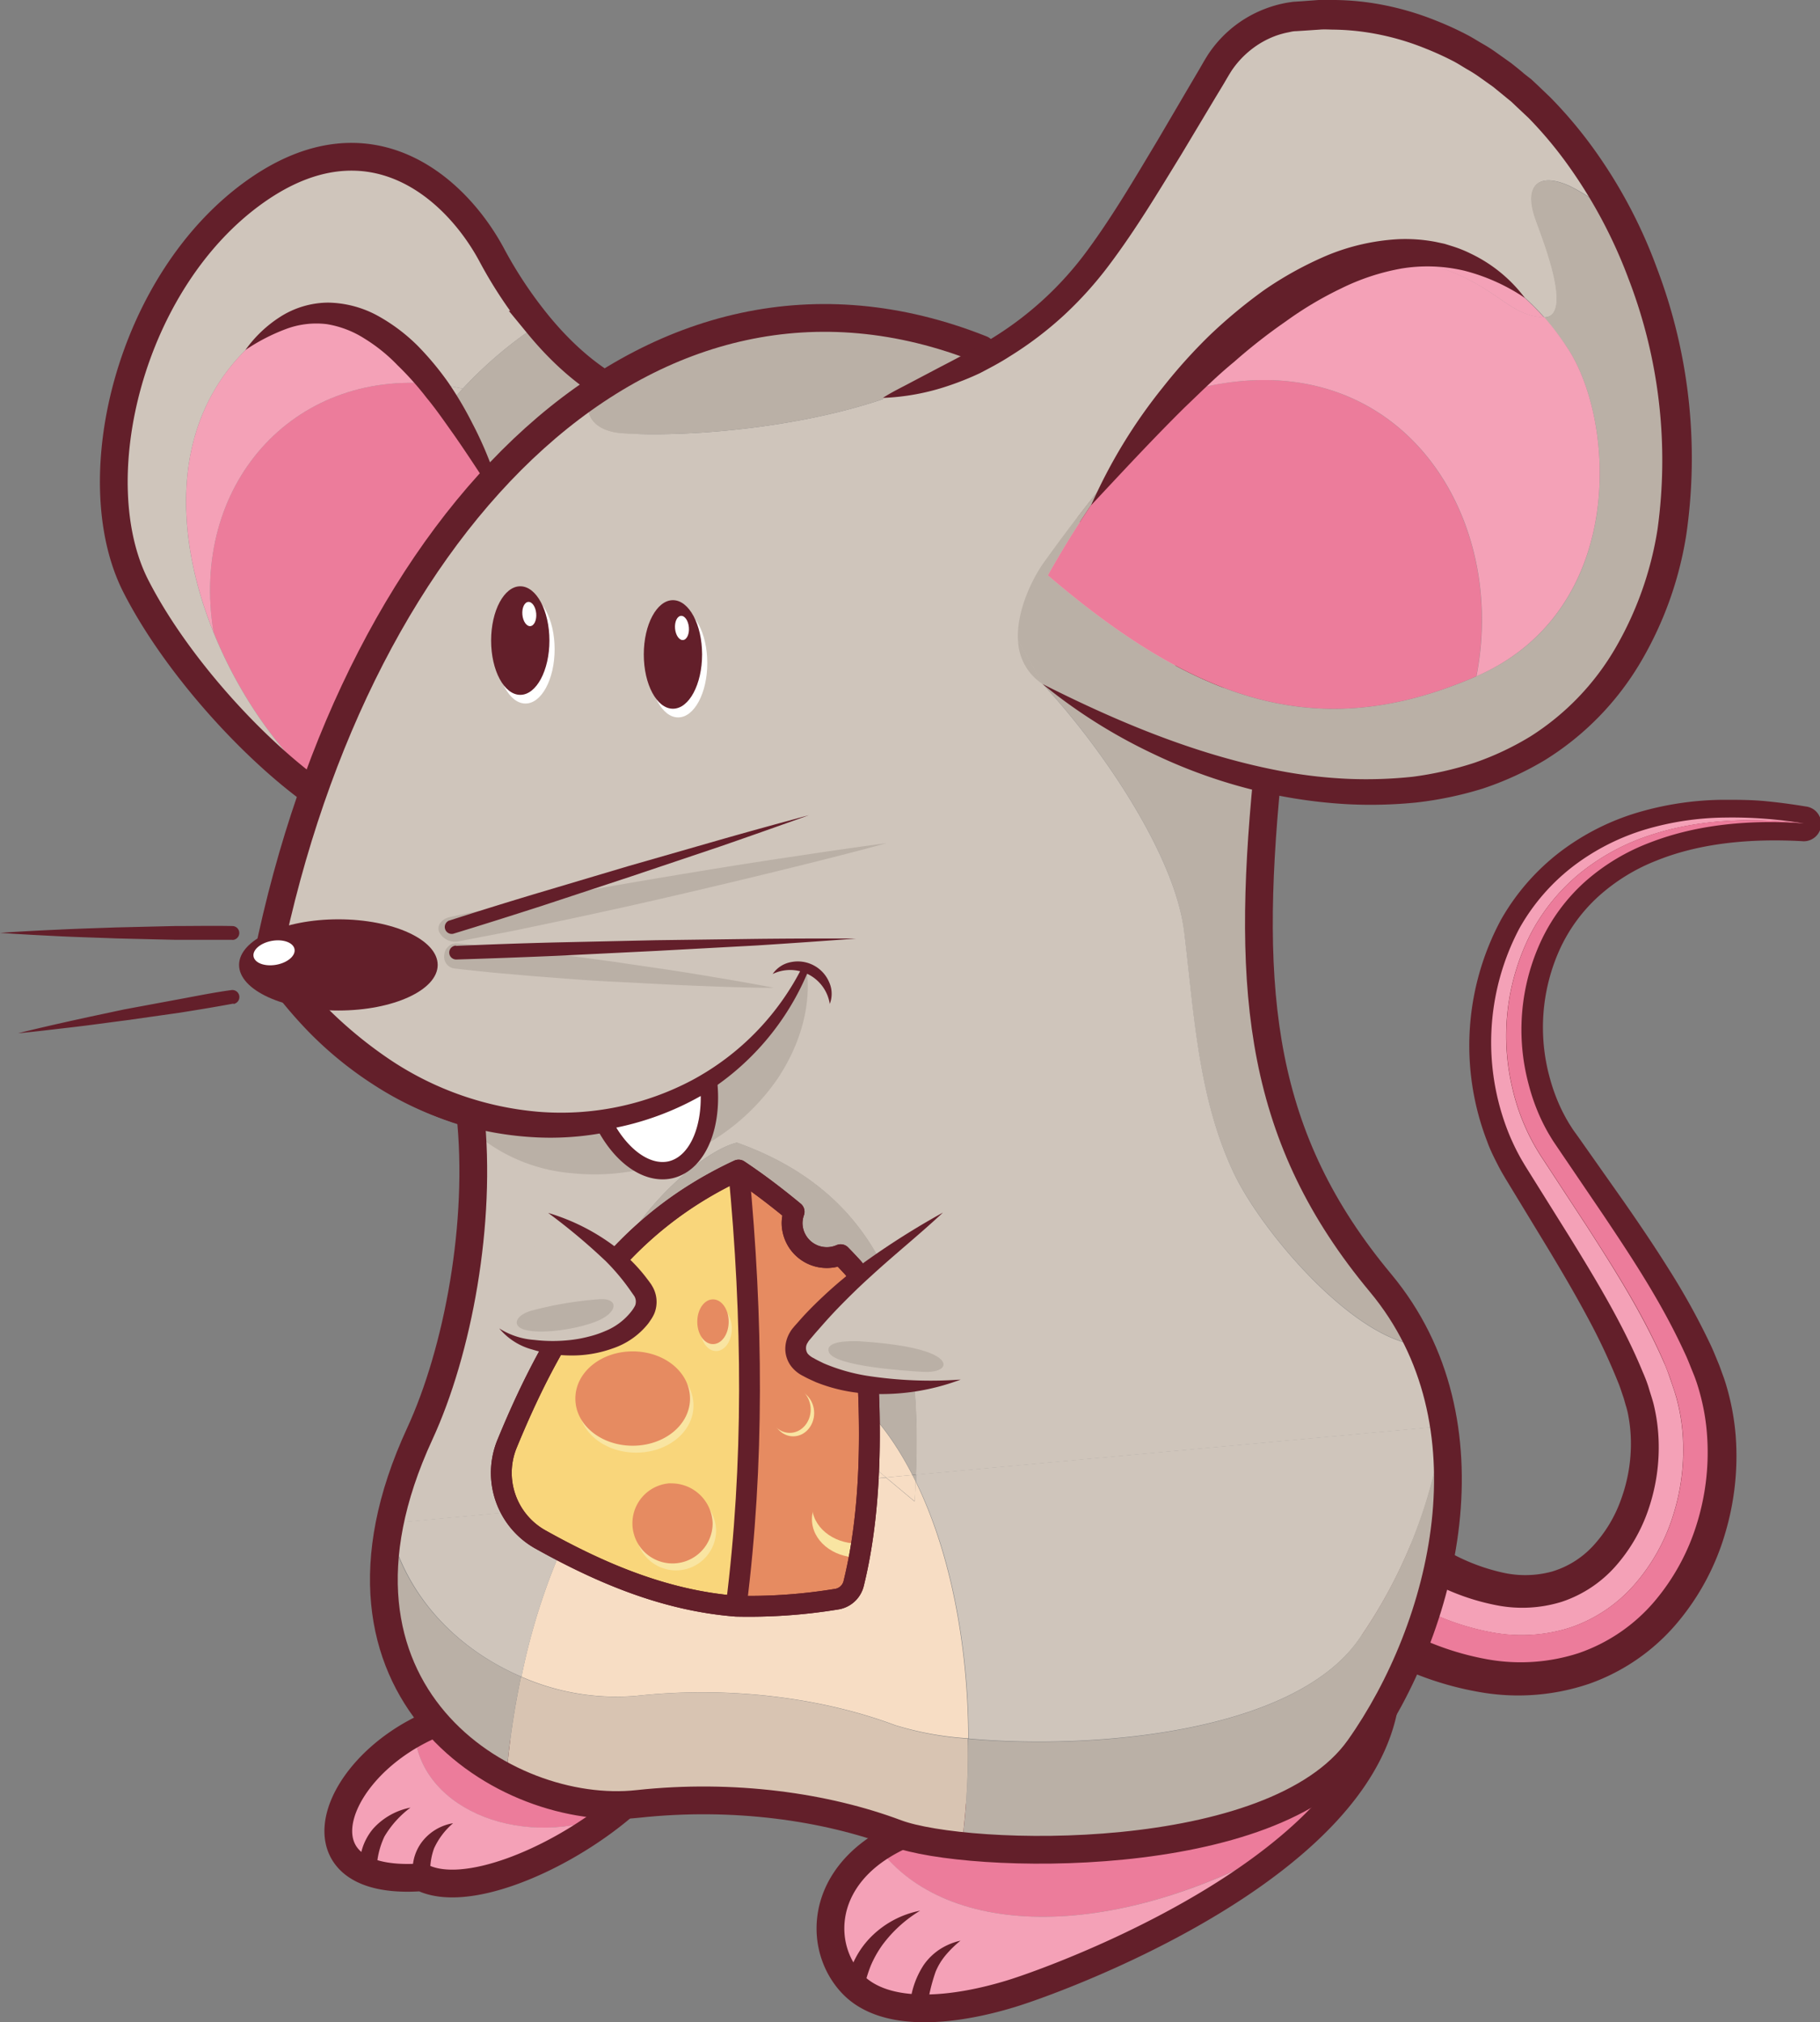 <svg xmlns="http://www.w3.org/2000/svg" xmlns:xlink="http://www.w3.org/1999/xlink" viewBox="0 0 262.26 291.35"><rect x="0" y="0" width="262.26" height="291.35" fill="#808080" stroke="none"/><defs><style>.cls-1{fill:#e68b61;}.cls-2{fill:#ec7c9b;}.cls-3{fill:#f4a1b7;}.cls-11,.cls-15,.cls-16,.cls-4{fill:none;}.cls-10,.cls-11,.cls-16,.cls-4{stroke:#631f2a;}.cls-11,.cls-4{stroke-width:4px;}.cls-5{fill:#631f2a;}.cls-6{fill:#cfc5bb;}.cls-7{fill:#bab0a6;}.cls-8{fill:#f7ddc4;}.cls-9{fill:#d8c4b2;}.cls-10,.cls-17{fill:#fff;}.cls-10,.cls-11,.cls-16{stroke-linejoin:round;}.cls-10{stroke-width:2.5px;}.cls-11{stroke-linecap:round;}.cls-12{fill:#f9d67b;}.cls-13{clip-path:url(#clip-path);}.cls-14{fill:#f9e5a2;}.cls-16{stroke-width:3px;}</style><clipPath id="clip-path"><path class="cls-1" d="M123,228.09a3,3,0,0,1-2.52,2.3,78,78,0,0,1-14.43,1c2.6-20.4,2.42-41.41.36-62.83,2.9,2,5.54,4,8,6a4.84,4.84,0,0,0-.29,1.62,5,5,0,0,0,7,4.57c.61.61,1.19,1.23,1.75,1.84a4,4,0,0,1,1,2.24C125.84,201.78,125.88,216.45,123,228.09Z"/></clipPath></defs><g id="Layer_2" data-name="Layer 2"><g id="Dibujo"><path class="cls-2" d="M62.79,248.23l27.33,11.71c-.5.44-1,.87-1.55,1.29-12.8,5.42-27.64-.21-28.8-11.22l-.15-.26A29,29,0,0,1,62.79,248.23Z"/><path class="cls-3" d="M88.57,261.23c-8.78,7-21.65,12.33-27.79,9.24-17.68,1.25-14-13.6-1.16-20.72l.15.26C60.93,261,75.77,266.65,88.57,261.23Z"/><path class="cls-4" d="M88.57,261.23c.53-.42,1.05-.85,1.55-1.29L62.79,248.23a29,29,0,0,0-3.17,1.52c-12.8,7.12-16.52,22,1.16,20.72C66.92,273.56,79.79,268.24,88.57,261.23Z"/><path class="cls-5" d="M59.54,270.6a7.15,7.15,0,0,1,.1-2.76,6.59,6.59,0,0,1,1.21-2.53,7.11,7.11,0,0,1,4.44-2.63,10.53,10.53,0,0,0-2.75,3.64,9.57,9.57,0,0,0-.52,4Z"/><path class="cls-5" d="M51.77,269.63a9.7,9.7,0,0,1,.41-3.22,8.26,8.26,0,0,1,1.58-2.93,9.74,9.74,0,0,1,5.39-3.05,14.25,14.25,0,0,0-3.76,4.18,11.89,11.89,0,0,0-1.12,5Z"/><path class="cls-2" d="M199.46,245.81c-1.34,7.32-6.29,13.86-12.71,19.46l-.21-.23c-25.6,14.84-50,14.41-60,1.19a23.13,23.13,0,0,1,3.4-1.85Z"/><path class="cls-3" d="M145.59,287.27c-7.7,2.32-18.17,3.79-23-1.67-4.36-4.88-4.43-13.78,4-19.37,9.91,13.22,34.36,13.65,60-1.19l.21.23C172.27,277.93,150.33,285.84,145.59,287.27Z"/><path class="cls-4" d="M186.75,265.27c6.42-5.6,11.37-12.14,12.71-19.46L130,264.38a23.13,23.13,0,0,0-3.4,1.85c-8.46,5.59-8.39,14.49-4,19.37,4.87,5.46,15.34,4,23,1.67C150.33,285.84,172.27,277.93,186.75,265.27Z"/><path class="cls-5" d="M122,286a12.31,12.31,0,0,1,1.27-3.87,12.61,12.61,0,0,1,2.43-3.26,13.65,13.65,0,0,1,6.89-3.59,18.89,18.89,0,0,0-5.4,4.89,15.48,15.48,0,0,0-1.7,3,20.84,20.84,0,0,0-1,3.28Z"/><path class="cls-5" d="M131.1,289.26a12.41,12.41,0,0,1,2-6.15,8.53,8.53,0,0,1,2.38-2.3,9.19,9.19,0,0,1,2.93-1.21,15.31,15.31,0,0,0-2.15,2.1,9.17,9.17,0,0,0-1.44,2.38,25.55,25.55,0,0,0-1.26,5.47Z"/><path class="cls-5" d="M208.53,223.46a28.59,28.59,0,0,0,8,3.11,14.74,14.74,0,0,0,7.08-.14,13.18,13.18,0,0,0,5.86-3.61A19.39,19.39,0,0,0,233.6,216a23.33,23.33,0,0,0,1.41-8.36,21.59,21.59,0,0,0-.46-4.13c-.07-.32-.16-.67-.27-1l-.31-1.09c-.27-.75-.48-1.5-.81-2.28a89.43,89.43,0,0,0-4.47-9.48c-1.71-3.19-3.58-6.38-5.5-9.57l-5.89-9.69-.37-.61-.44-.75c-.29-.49-.55-1-.81-1.51-.51-1-1-2-1.39-3.1a38.29,38.29,0,0,1,2-31.92,32.47,32.47,0,0,1,8.59-9.83,35,35,0,0,1,11.36-5.69,44.72,44.72,0,0,1,12.1-1.76c2,0,4,0,6,.19s3.92.45,5.85.77a2.5,2.5,0,0,1-.54,5h0c-7.29-.4-14.62.24-20.95,2.8a27.35,27.35,0,0,0-8.41,5.2,23.59,23.59,0,0,0-5.58,7.7,27.3,27.3,0,0,0-1.32,18.65,26.46,26.46,0,0,0,1.64,4.36c.34.69.7,1.35,1.09,2,.21.31.4.64.61.94l.72,1,6.55,9.3c2.19,3.15,4.37,6.36,6.46,9.7a101.25,101.25,0,0,1,5.92,10.68c.46.94.87,2,1.29,3,.21.52.39,1.07.59,1.6s.38,1.08.55,1.68a35.08,35.08,0,0,1,1.3,7.06,38.83,38.83,0,0,1-1.5,14,35.36,35.36,0,0,1-6.84,12.85,29.33,29.33,0,0,1-12.77,8.88,31.85,31.85,0,0,1-15.34,1.27,45.85,45.85,0,0,1-13.34-4.35l-.08,0a9,9,0,1,1,8-16.15Z"/><path class="cls-3" d="M206.23,227.91a33.13,33.13,0,0,0,9.49,3.38,19.21,19.21,0,0,0,9.32-.51,17.88,17.88,0,0,0,7.7-5.06,24,24,0,0,0,4.86-8.44A27.62,27.62,0,0,0,239,207.4a26,26,0,0,0-.67-4.91c-.18-.78-.48-1.62-.72-2.44s-.57-1.64-.93-2.47c-2.73-6.62-6.62-13.08-10.55-19.45l-6-9.6-.38-.61-.39-.66c-.27-.45-.51-.91-.75-1.36-.47-.92-.9-1.86-1.28-2.81a35.17,35.17,0,0,1,1.59-29.29,29.49,29.49,0,0,1,7.78-9,32.68,32.68,0,0,1,10.45-5.31,41.85,41.85,0,0,1,11.4-1.7,62.46,62.46,0,0,1,11.36.85c-7.49-.86-15.25-.65-22.44,1.8a31.53,31.53,0,0,0-9.88,5.44,28.12,28.12,0,0,0-7.08,8.77,32.42,32.42,0,0,0-2.6,22.07,30.69,30.69,0,0,0,4.47,10.37l6.21,9.49c4.09,6.35,8.15,12.78,11.18,19.72.39.86.7,1.75,1,2.63s.62,1.79.86,2.7a27.92,27.92,0,0,1,.88,5.6,31.22,31.22,0,0,1-1.45,11.19,27.59,27.59,0,0,1-5.5,9.83,21.36,21.36,0,0,1-9.31,6.25,23,23,0,0,1-11.21.7,36.89,36.89,0,0,1-10.67-3.72Z"/><path class="cls-2" d="M204.39,231.46a36.89,36.89,0,0,0,10.67,3.72,23,23,0,0,0,11.21-.7,21.36,21.36,0,0,0,9.31-6.25,27.59,27.59,0,0,0,5.5-9.83,31.22,31.22,0,0,0,1.45-11.19,27.92,27.92,0,0,0-.88-5.6c-.24-.91-.57-1.8-.86-2.7s-.66-1.77-1-2.63c-3-6.94-7.09-13.37-11.18-19.72l-6.21-9.49a30.69,30.69,0,0,1-4.47-10.37,32.42,32.42,0,0,1,2.6-22.07,28.12,28.12,0,0,1,7.08-8.77,31.53,31.53,0,0,1,9.88-5.44c7.19-2.45,14.95-2.66,22.44-1.8-7.53-.54-15.22.09-22.11,2.75a30.2,30.2,0,0,0-9.32,5.57,26.64,26.64,0,0,0-6.38,8.51,30.33,30.33,0,0,0-1.86,20.72A29.2,29.2,0,0,0,222,161.1c.36.78.76,1.55,1.19,2.29.23.37.44.74.68,1.1l.75,1.11L231,175c4.24,6.33,8.47,12.72,11.8,20,.43.9.78,1.86,1.17,2.8s.71,1.92,1,3A30.7,30.7,0,0,1,246,207a34.63,34.63,0,0,1-1.48,12.51,31.6,31.6,0,0,1-6.13,11.23,25,25,0,0,1-10.93,7.44,27.1,27.1,0,0,1-13.1.89A40.47,40.47,0,0,1,202.56,235Z"/><path class="cls-6" d="M66.68,56c-.68.74-1.35,1.5-2,2.27-.69-1-1.39-2-2.12-2.93A33.88,33.88,0,0,1,66.68,56Z"/><path class="cls-2" d="M64.68,58.26a86.91,86.91,0,0,1,8.09,15.43L49.21,115.57c-6.84-4.37-14.09-13.7-18.43-24.44C27.29,70,42.15,53.26,62.56,55.33,63.29,56.27,64,57.25,64.68,58.26Z"/><path class="cls-6" d="M49.21,115.57l-1,.56c-9.57-5.88-22.3-19.34-28.59-31.65-7.84-15.33-.92-44.16,17.35-57,16.36-11.5,28.7-.41,33.83,9.16a62.37,62.37,0,0,0,6.75,10.15A59.94,59.94,0,0,0,66.68,56a33.88,33.88,0,0,0-4.12-.66c-7.4-9.58-17-15.07-27.2-4.89-10.92,10.93-10.13,27-4.58,40.69C35.12,101.87,42.37,111.2,49.21,115.57Z"/><path class="cls-7" d="M66.68,56a59.94,59.94,0,0,1,10.84-9.2c4.82,5.81,10.65,10.35,17,11.82L52.05,118.16a28.58,28.58,0,0,1-3.87-2l1-.56L72.77,73.69a86.91,86.91,0,0,0-8.09-15.43C65.33,57.49,66,56.73,66.68,56Z"/><path class="cls-3" d="M62.56,55.33C42.15,53.26,27.29,70,30.78,91.13c-5.55-13.72-6.34-29.76,4.58-40.69C45.52,40.26,55.16,45.75,62.56,55.33Z"/><path class="cls-4" d="M94.56,58.61c-6.39-1.47-12.22-6-17-11.82a62.37,62.37,0,0,1-6.75-10.15C65.64,27.07,53.3,16,36.94,27.48c-18.27,12.84-25.19,41.67-17.35,57,6.29,12.31,19,25.77,28.59,31.65a28.58,28.58,0,0,0,3.87,2"/><path class="cls-5" d="M35.36,50.43a18.16,18.16,0,0,1,5-4.77,13,13,0,0,1,6.93-2.06,15.39,15.39,0,0,1,7.1,1.87,26,26,0,0,1,5.73,4.28,42.51,42.51,0,0,1,4.46,5.34A51.79,51.79,0,0,1,68.07,61a52.93,52.93,0,0,1,4.71,12.72c-2.53-3.79-4.89-7.53-7.4-11.12C64.09,60.8,62.87,59,61.5,57.35a43.9,43.9,0,0,0-4.24-4.75,24,24,0,0,0-4.77-3.84,14.31,14.31,0,0,0-5.41-2.06,12.45,12.45,0,0,0-5.89.71A27.69,27.69,0,0,0,35.36,50.43Z"/><path class="cls-7" d="M203.84,193.72c-9.52-1.55-22.07-16.49-26-24.61-5.22-10.86-5.79-23.18-7.23-35-1.38-11.19-12.14-26.77-20.39-35.61a98.56,98.56,0,0,0,32.31,13.93c-3,31.06-.91,51.63,16.39,72.38a40.19,40.19,0,0,1,5.49,8.58Z"/><path class="cls-6" d="M150.24,98.55c8.25,8.84,19,24.42,20.39,35.61,1.44,11.77,2,24.09,7.23,35,3.91,8.12,16.46,23.06,26,24.61l.59-.28a43,43,0,0,1,3.64,12l-.13,0-76,7c.63-16.77-1-39.06-25.78-47.85-5,1.18-14.16,9.67-16.76,16.28l18.23,15.24c-8.94,1.14-17.41,8.9-23.77,20.76l-27.76,2.56a57.89,57.89,0,0,1,4.33-12.9c5.51-11.93,9-30.48,7.3-46.15-10.58-3.08-21-10.28-29.21-22.43C46,101.41,63.1,71.75,85.26,56.65c-1.54,3.18.56,5.49,4.33,5.76,11.77.85,39.47-1.69,51.45-12.23l.39.15,41.15,61.81,0,.34A98.56,98.56,0,0,1,150.24,98.55Z"/><path class="cls-8" d="M131.94,213.45c0,1-.09,1.92-.14,2.85l-4.12-3.44,3.79-.35C131.63,212.82,131.79,213.13,131.94,213.45Z"/><path class="cls-7" d="M131.47,212.51l.51,0c0,.33,0,.66,0,1C131.79,213.13,131.63,212.82,131.47,212.51Z"/><path class="cls-8" d="M107.67,196.13l20,16.73-43.78,4C90.26,205,98.73,197.27,107.67,196.13Z"/><path class="cls-8" d="M131.94,213.45c4.73,9.66,7.52,22.63,7.59,37A45.43,45.43,0,0,1,129,248.55c-10.16-3.81-23.43-5.72-37.26-4.23a33.9,33.9,0,0,1-16.6-2.75,93,93,0,0,1,8.75-24.68l43.78-4,4.12,3.44C131.85,215.37,131.9,214.42,131.94,213.45Z"/><path class="cls-7" d="M106.2,164.61C131,173.4,132.61,195.69,132,212.46l-.51,0c-4.94-9.62-11.86-15.75-19.94-16.46a18.44,18.44,0,0,0-3.86.08L89.44,180.89C92,174.28,101.24,165.79,106.2,164.61Z"/><path class="cls-8" d="M131.47,212.51l-3.79.35-20-16.73a18.44,18.44,0,0,1,3.86-.08C119.61,196.76,126.53,202.89,131.47,212.51Z"/><path class="cls-6" d="M132,212.46l76-7a71.91,71.91,0,0,1-12.23,30.8c-9.66,13.66-39.11,15.78-56.18,14.22-.07-14.41-2.86-27.38-7.59-37C132,213.12,132,212.79,132,212.46Z"/><path class="cls-7" d="M138.58,266c.19-1.52.35-3,.49-4.6.32-3.69.47-7.33.46-10.87,17.07,1.56,46.52-.56,56.18-14.22a71.91,71.91,0,0,0,12.23-30.8l.13,0c2.54,16.53-3.71,34.38-12.21,46.4C186,265.8,155.46,267.72,138.58,266Z"/><path class="cls-7" d="M85.26,56.65c16.41-11.18,35.61-14.37,55.78-6.47-12,10.54-39.68,13.08-51.45,12.23C85.82,62.14,83.72,59.83,85.26,56.65Z"/><path class="cls-6" d="M56.14,219.45l27.76-2.56a93,93,0,0,0-8.75,24.68c-8.69-3.72-16.5-11-19.08-21.76C56.09,219.69,56.11,219.57,56.14,219.45Z"/><path class="cls-9" d="M139.07,261.36c-.14,1.55-.3,3.08-.49,4.6a41.68,41.68,0,0,1-9.42-1.83c-10.16-3.81-23.44-5.72-37.26-4.23A34.47,34.47,0,0,1,73,256.09c0-.17,0-.33,0-.5a115.82,115.82,0,0,1,2.08-14,33.9,33.9,0,0,0,16.6,2.75c13.83-1.49,27.1.42,37.26,4.23a45.43,45.43,0,0,0,10.52,1.94C139.54,254,139.39,257.67,139.07,261.36Z"/><path class="cls-7" d="M73,256.09c-11.37-5.81-20.48-18-17-36.28,2.58,10.76,10.39,18,19.08,21.76a115.82,115.82,0,0,0-2.08,14C73.06,255.76,73,255.92,73,256.09Z"/><path class="cls-6" d="M56.14,219.45c0,.12,0,.24-.07.36a3.58,3.58,0,0,1-.09-.35Z"/><path class="cls-7" d="M67.78,160.37A44.33,44.33,0,0,0,82,162a41.36,41.36,0,0,0,14-3.12,38.72,38.72,0,0,0,12-7.8,37.1,37.1,0,0,0,8.21-11.69c.8,5.62-1,11.23-4.11,15.95a31.45,31.45,0,0,1-13,10.89,31.77,31.77,0,0,1-16.68,2.8,24.74,24.74,0,0,1-15.1-6.78Z"/><path class="cls-5" d="M40.07,136.76a61.27,61.27,0,0,0,16.26,16,45.36,45.36,0,0,0,21.27,7.42,40.38,40.38,0,0,0,22.14-4.56,37.76,37.76,0,0,0,15.93-16.41l.91.41A37.79,37.79,0,0,1,101,157.87a41.91,41.91,0,0,1-23.62,6A47.1,47.1,0,0,1,54,156.39a53.69,53.69,0,0,1-9.58-7.79A64.58,64.58,0,0,1,36.76,139Z"/><path class="cls-5" d="M111.34,140.33a4.09,4.09,0,0,1,2.62-1.71,4.91,4.91,0,0,1,5.52,2.89,4.06,4.06,0,0,1,.09,3.13,5.78,5.78,0,0,0-8.23-4.31Z"/><path class="cls-10" d="M86.88,161.54c2.37,4.84,6.22,7.78,9.74,7,4-.94,6.19-6.39,5.47-12.76A40.41,40.41,0,0,1,86.88,161.54Z"/><path class="cls-11" d="M141.44,50.33C93.84,31.37,51.63,74.18,38.56,138c8.24,12.16,18.63,19.36,29.21,22.44,1.69,15.67-1.78,34.22-7.29,46.15C43.3,243.76,72.89,262,91.9,259.9c13.83-1.5,27.1.42,37.26,4.23s54.42,5.08,66.7-12.28,19.85-46.86,3.08-67c-17.36-20.83-19.41-41.47-16.36-72.72Z"/><path class="cls-12" d="M106.07,231.42c-10.09-.8-19.26-4.65-28.2-9.62A11,11,0,0,1,73.09,208c7.37-17.86,16.51-31.55,33.34-39.38C108.49,190,108.67,211,106.07,231.42Z"/><path class="cls-1" d="M123,228.09a3,3,0,0,1-2.52,2.3,78,78,0,0,1-14.43,1c2.6-20.4,2.42-41.41.36-62.83,2.9,2,5.54,4,8,6a4.84,4.84,0,0,0-.29,1.62,5,5,0,0,0,7,4.57c.61.61,1.19,1.23,1.75,1.84a4,4,0,0,1,1,2.24C125.84,201.78,125.88,216.45,123,228.09Z"/><g class="cls-13"><ellipse class="cls-14" cx="123.61" cy="218.88" rx="6.61" ry="5.51"/><ellipse class="cls-1" cx="123.61" cy="216.88" rx="6.61" ry="5.51"/><ellipse class="cls-15" cx="123.61" cy="216.88" rx="6.61" ry="5.51"/><ellipse class="cls-14" cx="114.3" cy="203.58" rx="3.02" ry="3.36"/><ellipse class="cls-1" cx="113.8" cy="203.08" rx="3.02" ry="3.36"/><ellipse class="cls-15" cx="113.8" cy="203.08" rx="3.02" ry="3.36"/></g><path class="cls-14" d="M105.45,191.43c0,1.78-1,3.22-2.26,3.22s-2.26-1.44-2.26-3.22,1-3.22,2.26-3.22S105.45,189.65,105.45,191.43ZM91.67,195.7c-4.56,0-8.26,3-8.26,6.8s3.7,6.79,8.26,6.79,8.26-3,8.26-6.79S96.24,195.7,91.67,195.7Zm5.43,19a5.78,5.78,0,1,0,6.09,5.77A5.93,5.93,0,0,0,97.1,214.72Z"/><path class="cls-1" d="M105,190.43c0,1.78-1,3.22-2.26,3.22s-2.26-1.44-2.26-3.22,1-3.22,2.26-3.22S105,188.65,105,190.43ZM91.17,194.7c-4.56,0-8.26,3-8.26,6.8s3.7,6.79,8.26,6.79,8.26-3,8.26-6.79S95.74,194.7,91.17,194.7Zm5.43,19a5.78,5.78,0,1,0,6.09,5.77A5.93,5.93,0,0,0,96.6,213.72Z"/><path class="cls-16" d="M123.88,184.85a4,4,0,0,0-1-2.24c-.56-.61-1.14-1.23-1.74-1.84a5,5,0,0,1-7-4.57,5.11,5.11,0,0,1,.29-1.62c-2.42-2-5-4-8-6-16.83,7.83-26,21.52-33.34,39.38a11,11,0,0,0,4.77,13.83c8.95,5,18.12,8.82,28.21,9.62a78,78,0,0,0,14.42-1,3,3,0,0,0,2.53-2.3C125.89,216.45,125.85,201.78,123.88,184.85Z"/><path class="cls-16" d="M123.88,184.85a4,4,0,0,0-1-2.24c-.56-.61-1.14-1.23-1.74-1.84a5,5,0,0,1-7-4.57,5.11,5.11,0,0,1,.29-1.62c-2.42-2-5-4-8-6-16.83,7.83-26,21.52-33.34,39.38a11,11,0,0,0,4.77,13.83c8.95,5,18.12,8.82,28.21,9.62a78,78,0,0,0,14.42-1,3,3,0,0,0,2.53-2.3C125.89,216.45,125.85,201.78,123.88,184.85Z"/><path class="cls-16" d="M106.08,231.42c2.59-20.4,2.42-41.41.36-62.83"/><path class="cls-6" d="M71.94,191.39c3.48,3.67,16.78,4.42,20.78-2.37a3,3,0,0,0-.14-3.19c-3.17-4.66-7.2-7.78-13.6-11.13"/><path class="cls-5" d="M71.94,191.39A10.84,10.84,0,0,0,77,193.05a22.82,22.82,0,0,0,5.29,0,18.2,18.2,0,0,0,2.55-.48,14.72,14.72,0,0,0,2.4-.81A9.15,9.15,0,0,0,91,188.91a5.31,5.31,0,0,0,.53-.83,1.6,1.6,0,0,0,.09-.66,1.55,1.55,0,0,0-.21-.67l-.7-1a31.39,31.39,0,0,0-3.37-4,87.14,87.14,0,0,0-8.35-7,30.13,30.13,0,0,1,10,5.15A23.69,23.69,0,0,1,93.06,184l.44.58.21.29.11.15.13.22a4.45,4.45,0,0,1,.34,4,5.66,5.66,0,0,1-.46.84c-.16.23-.3.46-.47.67a11,11,0,0,1-5.12,3.54,17.21,17.21,0,0,1-5.82,1,18.86,18.86,0,0,1-5.69-.85A9.34,9.34,0,0,1,71.94,191.39Z"/><path class="cls-6" d="M135.88,174.7c-8.21,6-14.19,10.14-20.38,17.45a2.92,2.92,0,0,0,.58,4.54c5.14,3.18,13.68,3.92,22.4,2.07"/><path class="cls-5" d="M135.88,174.7c-3.38,3.16-7,6.06-10.33,9.12-1.69,1.52-3.3,3.1-4.87,4.72q-1.17,1.22-2.28,2.49c-.37.43-.75.84-1.11,1.27l-.55.65-.13.15-.08.11c-.06.07-.09.15-.14.22a1.42,1.42,0,0,0,0,1.6,2.73,2.73,0,0,0,.89.66c.44.27.92.48,1.39.72a26.8,26.8,0,0,0,6.23,1.8,60.19,60.19,0,0,0,13.54.55,32.45,32.45,0,0,1-13.86,2,23.54,23.54,0,0,1-7.07-1.65c-.57-.27-1.14-.5-1.69-.82a4.93,4.93,0,0,1-1.81-1.44,4.19,4.19,0,0,1-.85-2.47,4.71,4.71,0,0,1,.66-2.41,4.32,4.32,0,0,1,.33-.5l.19-.23.14-.17.59-.66c.38-.44.78-.88,1.18-1.3.81-.85,1.65-1.67,2.51-2.47a62,62,0,0,1,5.38-4.48A113.87,113.87,0,0,1,135.88,174.7Z"/><path class="cls-7" d="M133,197.65c3.25.19,4.16-1.47,1-2.72-1.52-.59-4.24-1.31-10.34-1.7-.84,0-4.86-.16-4.21,1.59C120.21,196.86,130.74,197.52,133,197.65Z"/><path class="cls-7" d="M86.46,187.18c2.52-.12,2.58,1.58.29,2.82-2.45,1.32-8.39,2.33-11.11,1.59-2-.54-1.38-2.22,1.29-2.85A52.39,52.39,0,0,1,86.46,187.18Z"/><ellipse class="cls-5" cx="48.76" cy="139.02" rx="14.31" ry="6.57"/><ellipse class="cls-17" cx="39.49" cy="137.28" rx="3" ry="1.75" transform="translate(-23.24 8.94) rotate(-10)"/><path class="cls-7" d="M64.85,132.12c2.57-.56,5.17-1.06,7.76-1.59l7.81-1.47q7.83-1.45,15.7-2.76c5.24-.87,10.49-1.74,15.77-2.53s10.56-1.6,15.88-2.29c-5.06,1.38-10.16,2.66-15.26,3.91s-10.23,2.47-15.35,3.66-10.28,2.33-15.44,3.43L74,134.1c-2.6.5-5.19,1-7.8,1.5a2.57,2.57,0,0,1-2.92-1.33C62.91,133.33,63.63,132.39,64.85,132.12Z"/><path class="cls-5" d="M64.75,132.63q6.42-2.07,12.88-4l12.93-3.85,13-3.73c4.33-1.24,8.67-2.43,13-3.6q-6.36,2.28-12.74,4.49L91,126.25l-12.82,4.23c-4.28,1.38-8.57,2.74-12.87,4.05a1,1,0,0,1-.6-1.9Z"/><path class="cls-7" d="M65.78,135.92c1.91.15,3.83.35,5.74.53l5.74.65q5.71.71,11.44,1.5c3.81.58,7.62,1.09,11.42,1.72s7.61,1.25,11.4,2c-3.87,0-7.73-.16-11.58-.31s-7.7-.39-11.54-.57-7.69-.51-11.53-.8l-5.75-.5c-1.91-.21-3.82-.38-5.73-.62a1.7,1.7,0,0,1-1.36-2A1.74,1.74,0,0,1,65.78,135.92Z"/><path class="cls-5" d="M65.7,136.28q7.22-.32,14.42-.5l14.42-.32,14.42-.19q7.22-.08,14.43-.05-7.19.54-14.39,1L94.59,137l-14.4.71q-7.22.31-14.42.53a1,1,0,0,1-.07-2Z"/><path class="cls-5" d="M33.48,135.4c-2.79,0-5.58,0-8.37,0l-8.37-.2c-2.79-.11-5.58-.18-8.37-.32S2.79,134.6,0,134.4q4.19-.28,8.37-.46c2.79-.14,5.58-.22,8.37-.32l8.37-.2c2.79,0,5.58-.06,8.37,0a1,1,0,0,1,0,2Z"/><path class="cls-5" d="M33.65,144.59c-2.56.48-5.14.9-7.72,1.31L18.18,147c-2.6.33-5.18.7-7.78,1s-5.19.62-7.8.87c2.54-.64,5.09-1.22,7.64-1.79s5.11-1.1,7.67-1.65L25.6,144c2.57-.47,5.13-1,7.71-1.35a1,1,0,0,1,.34,2Z"/><ellipse class="cls-17" cx="97.72" cy="95.54" rx="4.2" ry="7.82"/><ellipse class="cls-5" cx="96.97" cy="94.29" rx="4.2" ry="7.82"/><ellipse class="cls-17" cx="98.27" cy="90.47" rx="1" ry="1.75" transform="translate(-7.51 8.91) rotate(-5)"/><ellipse class="cls-17" cx="75.72" cy="93.54" rx="4.2" ry="7.82"/><ellipse class="cls-5" cx="74.97" cy="92.29" rx="4.2" ry="7.82"/><ellipse class="cls-17" cx="76.27" cy="88.47" rx="1" ry="1.75" transform="translate(-7.42 6.98) rotate(-5)"/><path class="cls-6" d="M127.21,57.33c20.62-5.86,28.66-16.33,34.12-24.56,4-6,10.15-16.46,14-23a15,15,0,0,1,11.26-7.38c21.32-2.32,37.79,11.35,47,29.73l-.08,0a27.11,27.11,0,0,0-7.27-5.31c-4.63-2.12-6.64,0-4.93,4.79,1.11,3.13,5.47,14,1.24,14.13-15.86-18-36.46-6.53-52.62,11-2.66,2.88-5.2,5.92-7.58,9-5.51,6.54-9.81,12.41-11.86,15.25-1.5,2.07-4,6.86-3.74,11.23Z"/><path class="cls-7" d="M146.7,92.21l3.54,6.34A7.75,7.75,0,0,1,146.7,92.21Z"/><path class="cls-7" d="M162.3,65.73A141.46,141.46,0,0,0,151,82.89c22.33,19.15,39.93,24,61.74,14.55s20.13-37.06,13-47.5a39.36,39.36,0,0,0-3.25-4.2c4.23-.14-.13-11-1.24-14.13-1.71-4.79.3-6.91,4.93-4.79a27.11,27.11,0,0,1,7.27,5.31l.08,0c8.54,17.08,10.8,38.24,4.82,54.45-6.31,17.08-19.94,26.55-37.76,27.5s-35.71-5.94-50.36-15.49l-3.54-6.34c-.25-4.37,2.24-9.16,3.74-11.23C152.49,78.14,156.79,72.27,162.3,65.73Z"/><path class="cls-2" d="M169.88,56.71l.7-.2c-3,3.07-5.75,6.22-8.28,9.22C164.68,62.63,167.22,59.59,169.88,56.71Z"/><path class="cls-2" d="M170.58,56.51c29.89-8.73,46.94,16.77,42.15,40.93C190.92,106.9,173.32,102,151,82.89A141.46,141.46,0,0,1,162.3,65.73C164.83,62.73,167.62,59.58,170.58,56.51Z"/><path class="cls-3" d="M225.75,49.94c7.11,10.44,8.79,38-13,47.5,4.79-24.16-12.26-49.66-42.15-40.93,10.9-11.34,24-21.48,34.12-18.82,10.79,2.83,12.06,7.58,17.47,8h.33A39.36,39.36,0,0,1,225.75,49.94Z"/><path class="cls-3" d="M222.17,45.73c-5.41-.46-6.68-5.21-17.47-8-10.15-2.66-23.22,7.48-34.12,18.82l-.7.2c16.16-17.5,36.76-29,52.62-11Z"/><path class="cls-5" d="M127.21,57.33c1.38-.89,2.81-1.56,4.2-2.31l4.14-2.18c2.75-1.42,5.45-2.85,8-4.48a48.34,48.34,0,0,0,13.24-12.42c3.63-4.94,6.82-10.4,10.05-15.78L171.63,12l1.18-2c.39-.67.76-1.34,1.27-2.14a17.34,17.34,0,0,1,3.6-3.95,17.17,17.17,0,0,1,4.67-2.66A16.72,16.72,0,0,1,185,.48c.44-.1.89-.15,1.33-.22l1.25-.08L190,0c.83,0,1.66,0,2.48,0a39.32,39.32,0,0,1,5,.4A41.55,41.55,0,0,1,207,3a45.94,45.94,0,0,1,4.51,2.07c.74.39,1.43.84,2.15,1.25a21.65,21.65,0,0,1,2.08,1.34l2,1.42c.64.51,1.27,1,1.91,1.56l1,.78.9.84L223.37,14a63.51,63.51,0,0,1,6.32,7.5,71.51,71.51,0,0,1,9.09,17.19A76.94,76.94,0,0,1,243,77a52,52,0,0,1-6.61,18.44,41.19,41.19,0,0,1-13.77,14.07,44.88,44.88,0,0,1-9,4.12,52.19,52.19,0,0,1-9.61,2,66.23,66.23,0,0,1-9.75.24,72.2,72.2,0,0,1-9.62-1.17,75.52,75.52,0,0,1-18.27-6,77.53,77.53,0,0,1-16.14-10.15c11.3,5.7,22.89,10.48,35.05,12.67a68.65,68.65,0,0,0,9.15,1,63.42,63.42,0,0,0,9.15-.31,49.25,49.25,0,0,0,8.85-2,41.53,41.53,0,0,0,8.12-3.82,37.16,37.16,0,0,0,12.3-12.84,49.31,49.31,0,0,0,6-17,72.67,72.67,0,0,0-4.18-36.08A70.4,70.4,0,0,0,226.1,24a58.23,58.23,0,0,0-5.83-7l-1.65-1.55-.82-.78-.88-.72-1.75-1.43-1.84-1.31A19.65,19.65,0,0,0,211.44,10c-.64-.37-1.27-.79-1.93-1.14A44,44,0,0,0,205.44,7a37.34,37.34,0,0,0-8.62-2.36,35,35,0,0,0-4.46-.37c-.75,0-1.49-.07-2.24,0l-2.25.15-1.12.07c-.33,0-.67.07-1,.15a12.24,12.24,0,0,0-1.95.53,12.91,12.91,0,0,0-3.54,2,13.35,13.35,0,0,0-2.78,3c-.34.53-.75,1.23-1.15,1.92l-1.21,2-4.87,8.13c-3.32,5.4-6.55,10.82-10.45,16a54,54,0,0,1-6.54,7.25,51.72,51.72,0,0,1-7.8,5.9c-1.37.89-2.82,1.64-4.25,2.39a41.6,41.6,0,0,1-4.51,1.81A33.34,33.34,0,0,1,127.21,57.33Z"/><path class="cls-5" d="M219.73,42.92A28,28,0,0,0,211,39a23.08,23.08,0,0,0-9.06-.31,32.42,32.42,0,0,0-8.65,2.85,51.46,51.46,0,0,0-8,4.76,80,80,0,0,0-7.47,5.85c-2.45,2-4.74,4.29-7.07,6.51-4.59,4.53-9,9.3-13.52,14.13a75.73,75.73,0,0,1,10.35-17,76.65,76.65,0,0,1,6.73-7.48,73.36,73.36,0,0,1,7.83-6.5,51.18,51.18,0,0,1,9.07-5,31.17,31.17,0,0,1,10.31-2.35,23.41,23.41,0,0,1,5.35.39l1.3.28,1.28.4a17.91,17.91,0,0,1,2.46,1A21.09,21.09,0,0,1,219.73,42.92Z"/></g></g></svg>